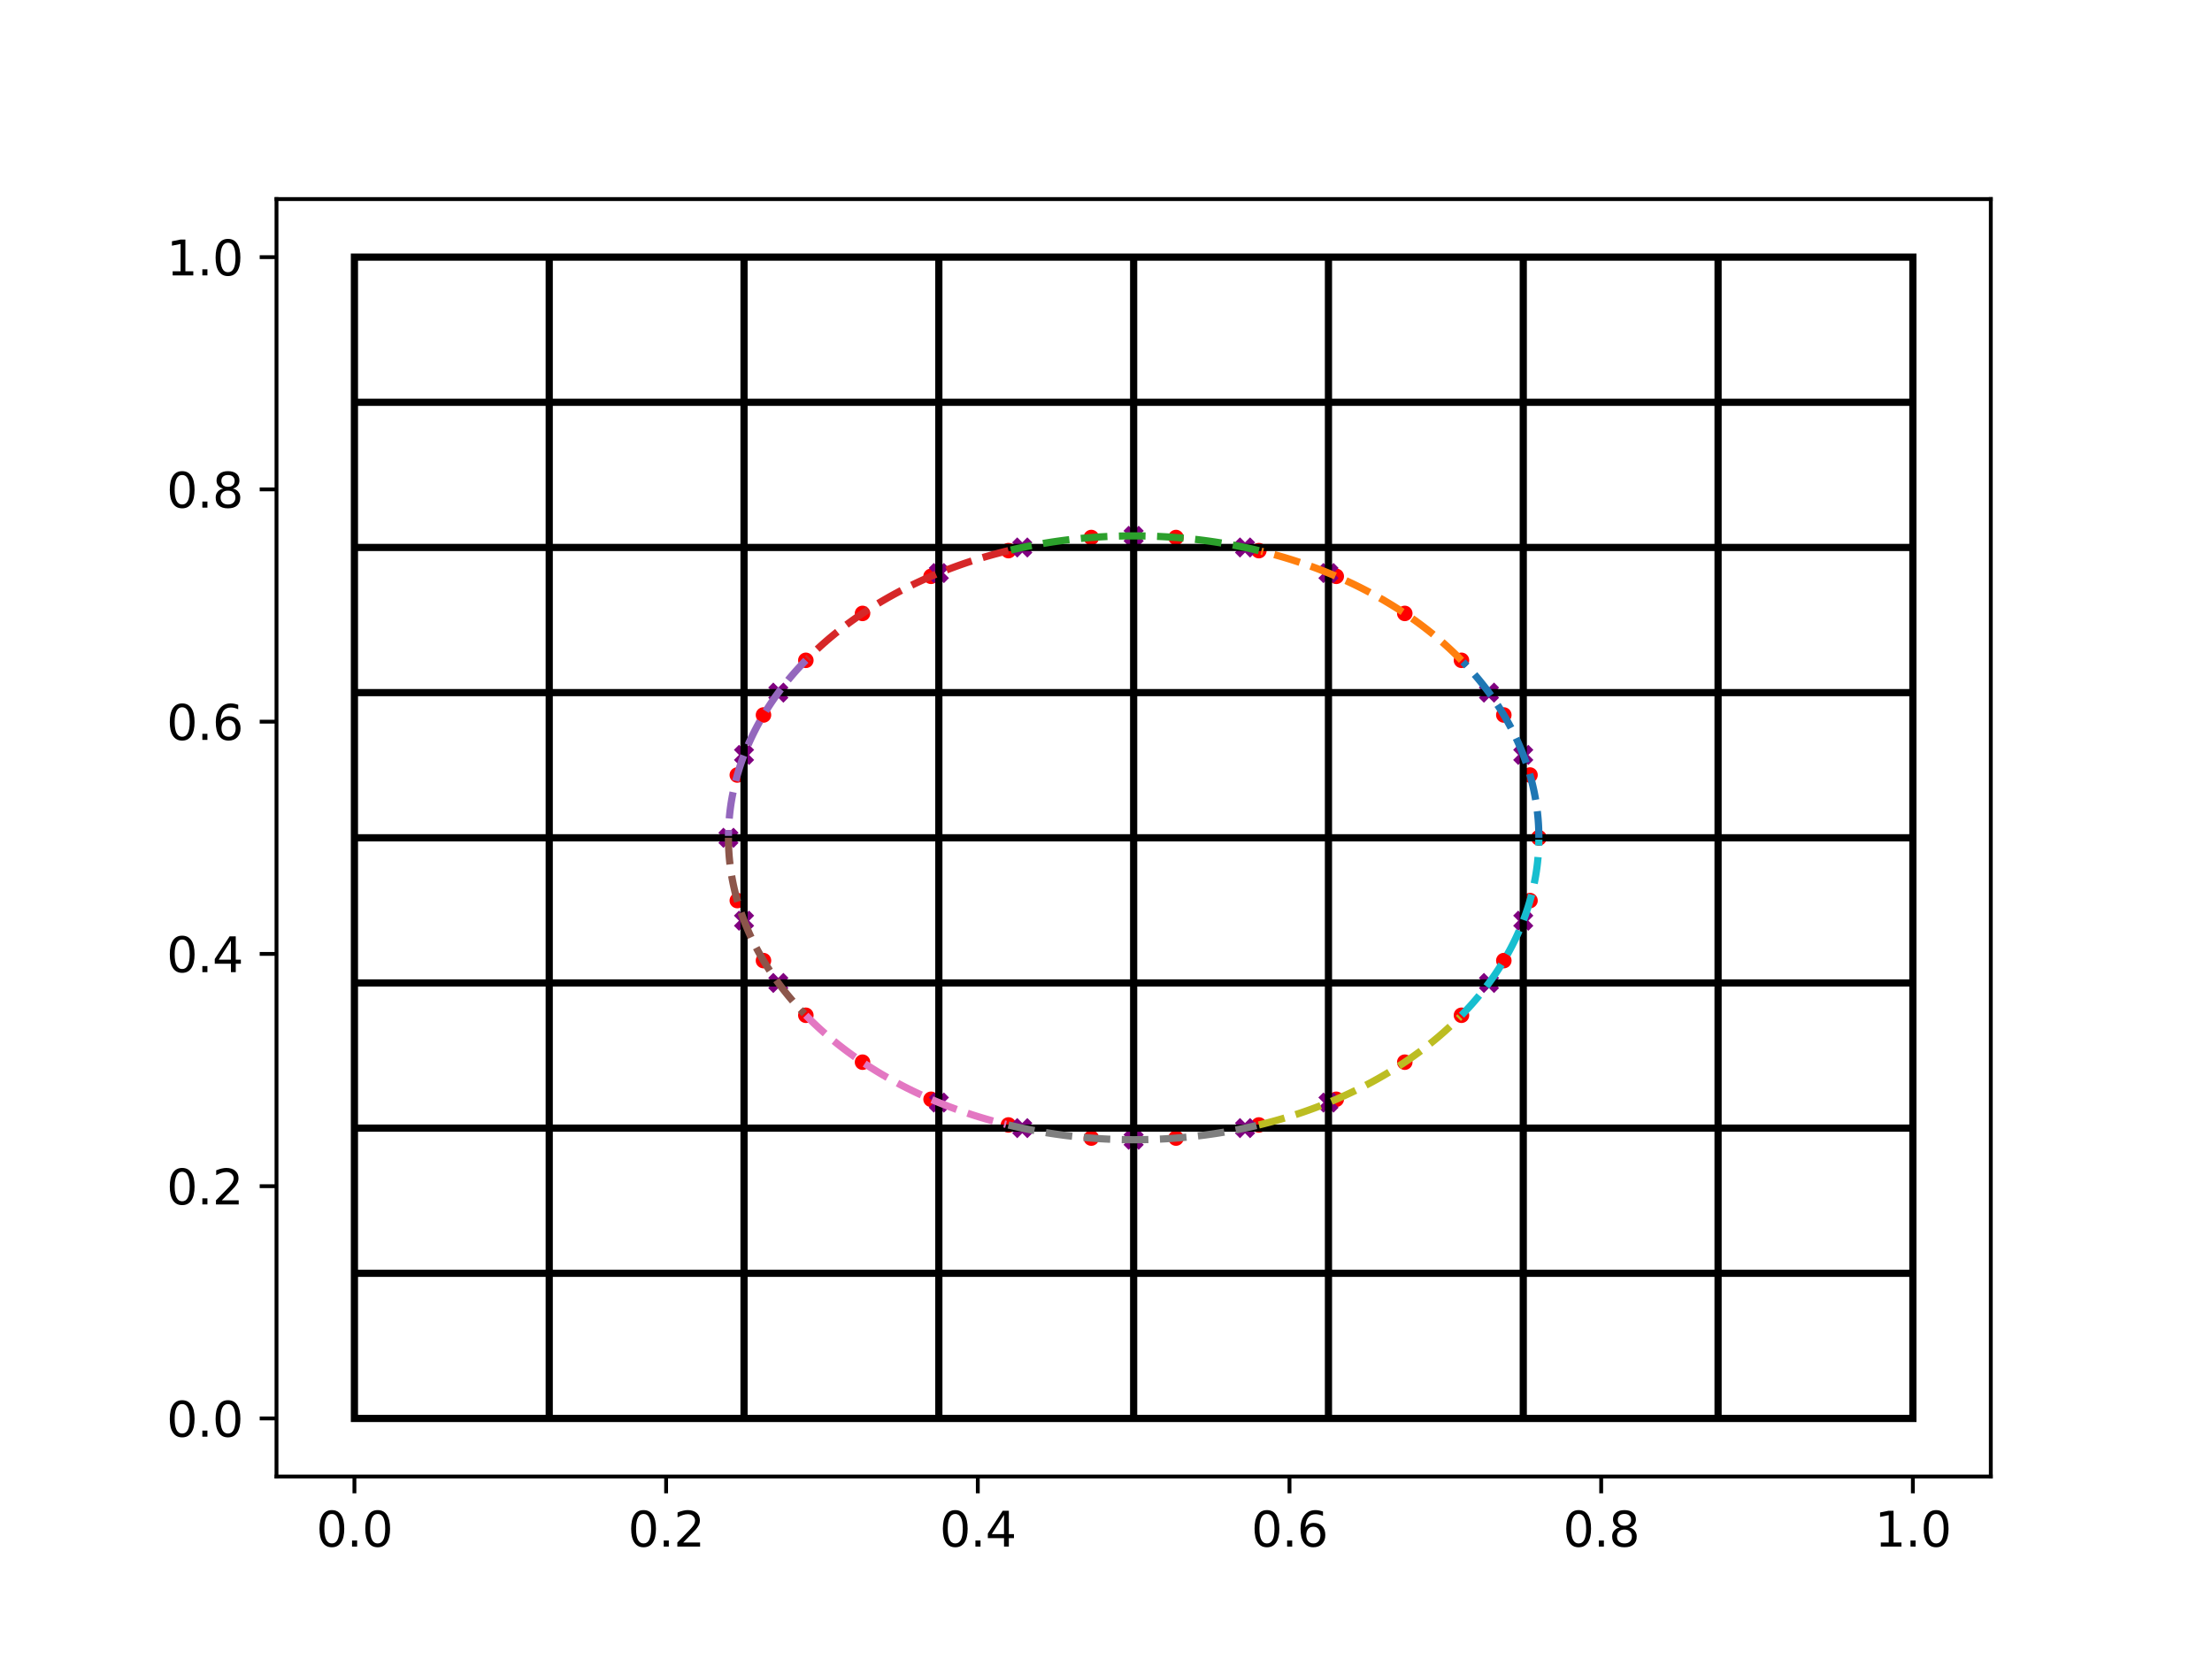 <?xml version="1.0" encoding="utf-8" standalone="no"?>
<!DOCTYPE svg PUBLIC "-//W3C//DTD SVG 1.1//EN"
  "http://www.w3.org/Graphics/SVG/1.1/DTD/svg11.dtd">
<svg xmlns:xlink="http://www.w3.org/1999/xlink" width="460.8pt" height="345.6pt" viewBox="0 0 460.8 345.6" xmlns="http://www.w3.org/2000/svg" version="1.1">
 <defs>
  <style type="text/css">*{stroke-linejoin: round; stroke-linecap: butt}</style>
 </defs>
 <g id="figure_1">
  <g id="patch_1">
   <path d="M 0 345.6 
L 460.8 345.6 
L 460.8 0 
L 0 0 
z
" style="fill: #ffffff"/>
  </g>
  <g id="axes_1">
   <g id="patch_2">
    <path d="M 57.6 307.584 
L 414.72 307.584 
L 414.72 41.472 
L 57.6 41.472 
z
" style="fill: #ffffff"/>
   </g>
   <g id="PathCollection_1">
    <defs>
     <path id="m1f824bbcba" d="M 0 1.118 
C 0.297 1.118 0.581 1 0.791 0.791 
C 1 0.581 1.118 0.297 1.118 0 
C 1.118 -0.297 1 -0.581 0.791 -0.791 
C 0.581 -1 0.297 -1.118 0 -1.118 
C -0.297 -1.118 -0.581 -1 -0.791 -0.791 
C -1 -0.581 -1.118 -0.297 -1.118 0 
C -1.118 0.297 -1 0.581 -0.791 0.791 
C -0.581 1 -0.297 1.118 0 1.118 
z
" style="stroke: #ff0000"/>
    </defs>
    <g clip-path="url(#pee4e70180b)">
     <use xlink:href="#m1f824bbcba" x="320.57" y="174.528" style="fill: #ff0000; stroke: #ff0000"/>
     <use xlink:href="#m1f824bbcba" x="318.726" y="161.451" style="fill: #ff0000; stroke: #ff0000"/>
     <use xlink:href="#m1f824bbcba" x="313.273" y="148.945" style="fill: #ff0000; stroke: #ff0000"/>
     <use xlink:href="#m1f824bbcba" x="304.449" y="137.557" style="fill: #ff0000; stroke: #ff0000"/>
     <use xlink:href="#m1f824bbcba" x="292.641" y="127.785" style="fill: #ff0000; stroke: #ff0000"/>
     <use xlink:href="#m1f824bbcba" x="278.365" y="120.056" style="fill: #ff0000; stroke: #ff0000"/>
     <use xlink:href="#m1f824bbcba" x="262.244" y="114.707" style="fill: #ff0000; stroke: #ff0000"/>
     <use xlink:href="#m1f824bbcba" x="244.983" y="111.973" style="fill: #ff0000; stroke: #ff0000"/>
     <use xlink:href="#m1f824bbcba" x="227.337" y="111.973" style="fill: #ff0000; stroke: #ff0000"/>
     <use xlink:href="#m1f824bbcba" x="210.076" y="114.707" style="fill: #ff0000; stroke: #ff0000"/>
     <use xlink:href="#m1f824bbcba" x="193.955" y="120.056" style="fill: #ff0000; stroke: #ff0000"/>
     <use xlink:href="#m1f824bbcba" x="179.679" y="127.785" style="fill: #ff0000; stroke: #ff0000"/>
     <use xlink:href="#m1f824bbcba" x="167.871" y="137.557" style="fill: #ff0000; stroke: #ff0000"/>
     <use xlink:href="#m1f824bbcba" x="159.047" y="148.945" style="fill: #ff0000; stroke: #ff0000"/>
     <use xlink:href="#m1f824bbcba" x="153.594" y="161.451" style="fill: #ff0000; stroke: #ff0000"/>
     <use xlink:href="#m1f824bbcba" x="151.75" y="174.528" style="fill: #ff0000; stroke: #ff0000"/>
     <use xlink:href="#m1f824bbcba" x="153.594" y="187.605" style="fill: #ff0000; stroke: #ff0000"/>
     <use xlink:href="#m1f824bbcba" x="159.047" y="200.111" style="fill: #ff0000; stroke: #ff0000"/>
     <use xlink:href="#m1f824bbcba" x="167.871" y="211.499" style="fill: #ff0000; stroke: #ff0000"/>
     <use xlink:href="#m1f824bbcba" x="179.679" y="221.271" style="fill: #ff0000; stroke: #ff0000"/>
     <use xlink:href="#m1f824bbcba" x="193.955" y="229" style="fill: #ff0000; stroke: #ff0000"/>
     <use xlink:href="#m1f824bbcba" x="210.076" y="234.349" style="fill: #ff0000; stroke: #ff0000"/>
     <use xlink:href="#m1f824bbcba" x="227.337" y="237.083" style="fill: #ff0000; stroke: #ff0000"/>
     <use xlink:href="#m1f824bbcba" x="244.983" y="237.083" style="fill: #ff0000; stroke: #ff0000"/>
     <use xlink:href="#m1f824bbcba" x="262.244" y="234.349" style="fill: #ff0000; stroke: #ff0000"/>
     <use xlink:href="#m1f824bbcba" x="278.365" y="229" style="fill: #ff0000; stroke: #ff0000"/>
     <use xlink:href="#m1f824bbcba" x="292.641" y="221.271" style="fill: #ff0000; stroke: #ff0000"/>
     <use xlink:href="#m1f824bbcba" x="304.449" y="211.499" style="fill: #ff0000; stroke: #ff0000"/>
     <use xlink:href="#m1f824bbcba" x="313.273" y="200.111" style="fill: #ff0000; stroke: #ff0000"/>
     <use xlink:href="#m1f824bbcba" x="318.726" y="187.605" style="fill: #ff0000; stroke: #ff0000"/>
     <use xlink:href="#m1f824bbcba" x="320.57" y="174.528" style="fill: #ff0000; stroke: #ff0000"/>
    </g>
   </g>
   <g id="PathCollection_2">
    <defs>
     <path id="m8c6086db26" d="M -1.581 1.581 
L 1.581 -1.581 
M -1.581 -1.581 
L 1.581 1.581 
" style="stroke: #800080; stroke-width: 1.5"/>
    </defs>
    <g clip-path="url(#pee4e70180b)">
     <use xlink:href="#m8c6086db26" x="317.324" y="157.26" style="fill: #800080; stroke: #800080; stroke-width: 1.5"/>
     <use xlink:href="#m8c6086db26" x="310.181" y="144.288" style="fill: #800080; stroke: #800080; stroke-width: 1.5"/>
    </g>
   </g>
   <g id="PathCollection_3">
    <g clip-path="url(#pee4e70180b)">
     <use xlink:href="#m8c6086db26" x="276.742" y="119.374" style="fill: #800080; stroke: #800080; stroke-width: 1.5"/>
    </g>
   </g>
   <g id="PathCollection_4">
    <g clip-path="url(#pee4e70180b)">
     <use xlink:href="#m8c6086db26" x="259.362" y="114.048" style="fill: #800080; stroke: #800080; stroke-width: 1.5"/>
     <use xlink:href="#m8c6086db26" x="236.16" y="111.632" style="fill: #800080; stroke: #800080; stroke-width: 1.5"/>
     <use xlink:href="#m8c6086db26" x="212.958" y="114.048" style="fill: #800080; stroke: #800080; stroke-width: 1.5"/>
    </g>
   </g>
   <g id="PathCollection_5">
    <g clip-path="url(#pee4e70180b)">
     <use xlink:href="#m8c6086db26" x="195.578" y="119.374" style="fill: #800080; stroke: #800080; stroke-width: 1.5"/>
    </g>
   </g>
   <g id="PathCollection_6">
    <g clip-path="url(#pee4e70180b)">
     <use xlink:href="#m8c6086db26" x="162.139" y="144.288" style="fill: #800080; stroke: #800080; stroke-width: 1.5"/>
     <use xlink:href="#m8c6086db26" x="154.996" y="157.26" style="fill: #800080; stroke: #800080; stroke-width: 1.5"/>
    </g>
   </g>
   <g id="PathCollection_7">
    <g clip-path="url(#pee4e70180b)">
     <use xlink:href="#m8c6086db26" x="151.75" y="174.528" style="fill: #800080; stroke: #800080; stroke-width: 1.5"/>
     <use xlink:href="#m8c6086db26" x="154.996" y="191.796" style="fill: #800080; stroke: #800080; stroke-width: 1.5"/>
     <use xlink:href="#m8c6086db26" x="162.139" y="204.768" style="fill: #800080; stroke: #800080; stroke-width: 1.5"/>
    </g>
   </g>
   <g id="PathCollection_8">
    <g clip-path="url(#pee4e70180b)">
     <use xlink:href="#m8c6086db26" x="195.578" y="229.682" style="fill: #800080; stroke: #800080; stroke-width: 1.5"/>
    </g>
   </g>
   <g id="PathCollection_9">
    <g clip-path="url(#pee4e70180b)">
     <use xlink:href="#m8c6086db26" x="212.958" y="235.008" style="fill: #800080; stroke: #800080; stroke-width: 1.5"/>
     <use xlink:href="#m8c6086db26" x="236.16" y="237.424" style="fill: #800080; stroke: #800080; stroke-width: 1.5"/>
     <use xlink:href="#m8c6086db26" x="259.362" y="235.008" style="fill: #800080; stroke: #800080; stroke-width: 1.5"/>
    </g>
   </g>
   <g id="PathCollection_10">
    <g clip-path="url(#pee4e70180b)">
     <use xlink:href="#m8c6086db26" x="276.742" y="229.682" style="fill: #800080; stroke: #800080; stroke-width: 1.5"/>
    </g>
   </g>
   <g id="PathCollection_11">
    <g clip-path="url(#pee4e70180b)">
     <use xlink:href="#m8c6086db26" x="310.181" y="204.768" style="fill: #800080; stroke: #800080; stroke-width: 1.5"/>
     <use xlink:href="#m8c6086db26" x="317.324" y="191.796" style="fill: #800080; stroke: #800080; stroke-width: 1.5"/>
    </g>
   </g>
   <g id="matplotlib.axis_1">
    <g id="xtick_1">
     <g id="line2d_1">
      <defs>
       <path id="mc7bace1a8d" d="M 0 0 
L 0 3.5 
" style="stroke: #000000; stroke-width: 0.8"/>
      </defs>
      <g>
       <use xlink:href="#mc7bace1a8d" x="73.833" y="307.584" style="stroke: #000000; stroke-width: 0.8"/>
      </g>
     </g>
     <g id="text_1">
      <!-- 0.0 -->
      <g transform="translate(65.881 322.182) scale(0.1 -0.1)">
       <defs>
        <path id="DejaVuSans-30" d="M 2034 4250 
Q 1547 4250 1301 3770 
Q 1056 3291 1056 2328 
Q 1056 1369 1301 889 
Q 1547 409 2034 409 
Q 2525 409 2770 889 
Q 3016 1369 3016 2328 
Q 3016 3291 2770 3770 
Q 2525 4250 2034 4250 
z
M 2034 4750 
Q 2819 4750 3233 4129 
Q 3647 3509 3647 2328 
Q 3647 1150 3233 529 
Q 2819 -91 2034 -91 
Q 1250 -91 836 529 
Q 422 1150 422 2328 
Q 422 3509 836 4129 
Q 1250 4750 2034 4750 
z
" transform="scale(0.016)"/>
        <path id="DejaVuSans-2e" d="M 684 794 
L 1344 794 
L 1344 0 
L 684 0 
L 684 794 
z
" transform="scale(0.016)"/>
       </defs>
       <use xlink:href="#DejaVuSans-30"/>
       <use xlink:href="#DejaVuSans-2e" x="63.623"/>
       <use xlink:href="#DejaVuSans-30" x="95.41"/>
      </g>
     </g>
    </g>
    <g id="xtick_2">
     <g id="line2d_2">
      <g>
       <use xlink:href="#mc7bace1a8d" x="138.764" y="307.584" style="stroke: #000000; stroke-width: 0.8"/>
      </g>
     </g>
     <g id="text_2">
      <!-- 0.2 -->
      <g transform="translate(130.812 322.182) scale(0.1 -0.1)">
       <defs>
        <path id="DejaVuSans-32" d="M 1228 531 
L 3431 531 
L 3431 0 
L 469 0 
L 469 531 
Q 828 903 1448 1529 
Q 2069 2156 2228 2338 
Q 2531 2678 2651 2914 
Q 2772 3150 2772 3378 
Q 2772 3750 2511 3984 
Q 2250 4219 1831 4219 
Q 1534 4219 1204 4116 
Q 875 4013 500 3803 
L 500 4441 
Q 881 4594 1212 4672 
Q 1544 4750 1819 4750 
Q 2544 4750 2975 4387 
Q 3406 4025 3406 3419 
Q 3406 3131 3298 2873 
Q 3191 2616 2906 2266 
Q 2828 2175 2409 1742 
Q 1991 1309 1228 531 
z
" transform="scale(0.016)"/>
       </defs>
       <use xlink:href="#DejaVuSans-30"/>
       <use xlink:href="#DejaVuSans-2e" x="63.623"/>
       <use xlink:href="#DejaVuSans-32" x="95.41"/>
      </g>
     </g>
    </g>
    <g id="xtick_3">
     <g id="line2d_3">
      <g>
       <use xlink:href="#mc7bace1a8d" x="203.695" y="307.584" style="stroke: #000000; stroke-width: 0.8"/>
      </g>
     </g>
     <g id="text_3">
      <!-- 0.4 -->
      <g transform="translate(195.743 322.182) scale(0.1 -0.1)">
       <defs>
        <path id="DejaVuSans-34" d="M 2419 4116 
L 825 1625 
L 2419 1625 
L 2419 4116 
z
M 2253 4666 
L 3047 4666 
L 3047 1625 
L 3713 1625 
L 3713 1100 
L 3047 1100 
L 3047 0 
L 2419 0 
L 2419 1100 
L 313 1100 
L 313 1709 
L 2253 4666 
z
" transform="scale(0.016)"/>
       </defs>
       <use xlink:href="#DejaVuSans-30"/>
       <use xlink:href="#DejaVuSans-2e" x="63.623"/>
       <use xlink:href="#DejaVuSans-34" x="95.41"/>
      </g>
     </g>
    </g>
    <g id="xtick_4">
     <g id="line2d_4">
      <g>
       <use xlink:href="#mc7bace1a8d" x="268.625" y="307.584" style="stroke: #000000; stroke-width: 0.8"/>
      </g>
     </g>
     <g id="text_4">
      <!-- 0.6 -->
      <g transform="translate(260.674 322.182) scale(0.1 -0.1)">
       <defs>
        <path id="DejaVuSans-36" d="M 2113 2584 
Q 1688 2584 1439 2293 
Q 1191 2003 1191 1497 
Q 1191 994 1439 701 
Q 1688 409 2113 409 
Q 2538 409 2786 701 
Q 3034 994 3034 1497 
Q 3034 2003 2786 2293 
Q 2538 2584 2113 2584 
z
M 3366 4563 
L 3366 3988 
Q 3128 4100 2886 4159 
Q 2644 4219 2406 4219 
Q 1781 4219 1451 3797 
Q 1122 3375 1075 2522 
Q 1259 2794 1537 2939 
Q 1816 3084 2150 3084 
Q 2853 3084 3261 2657 
Q 3669 2231 3669 1497 
Q 3669 778 3244 343 
Q 2819 -91 2113 -91 
Q 1303 -91 875 529 
Q 447 1150 447 2328 
Q 447 3434 972 4092 
Q 1497 4750 2381 4750 
Q 2619 4750 2861 4703 
Q 3103 4656 3366 4563 
z
" transform="scale(0.016)"/>
       </defs>
       <use xlink:href="#DejaVuSans-30"/>
       <use xlink:href="#DejaVuSans-2e" x="63.623"/>
       <use xlink:href="#DejaVuSans-36" x="95.41"/>
      </g>
     </g>
    </g>
    <g id="xtick_5">
     <g id="line2d_5">
      <g>
       <use xlink:href="#mc7bace1a8d" x="333.556" y="307.584" style="stroke: #000000; stroke-width: 0.8"/>
      </g>
     </g>
     <g id="text_5">
      <!-- 0.8 -->
      <g transform="translate(325.605 322.182) scale(0.1 -0.1)">
       <defs>
        <path id="DejaVuSans-38" d="M 2034 2216 
Q 1584 2216 1326 1975 
Q 1069 1734 1069 1313 
Q 1069 891 1326 650 
Q 1584 409 2034 409 
Q 2484 409 2743 651 
Q 3003 894 3003 1313 
Q 3003 1734 2745 1975 
Q 2488 2216 2034 2216 
z
M 1403 2484 
Q 997 2584 770 2862 
Q 544 3141 544 3541 
Q 544 4100 942 4425 
Q 1341 4750 2034 4750 
Q 2731 4750 3128 4425 
Q 3525 4100 3525 3541 
Q 3525 3141 3298 2862 
Q 3072 2584 2669 2484 
Q 3125 2378 3379 2068 
Q 3634 1759 3634 1313 
Q 3634 634 3220 271 
Q 2806 -91 2034 -91 
Q 1263 -91 848 271 
Q 434 634 434 1313 
Q 434 1759 690 2068 
Q 947 2378 1403 2484 
z
M 1172 3481 
Q 1172 3119 1398 2916 
Q 1625 2713 2034 2713 
Q 2441 2713 2670 2916 
Q 2900 3119 2900 3481 
Q 2900 3844 2670 4047 
Q 2441 4250 2034 4250 
Q 1625 4250 1398 4047 
Q 1172 3844 1172 3481 
z
" transform="scale(0.016)"/>
       </defs>
       <use xlink:href="#DejaVuSans-30"/>
       <use xlink:href="#DejaVuSans-2e" x="63.623"/>
       <use xlink:href="#DejaVuSans-38" x="95.41"/>
      </g>
     </g>
    </g>
    <g id="xtick_6">
     <g id="line2d_6">
      <g>
       <use xlink:href="#mc7bace1a8d" x="398.487" y="307.584" style="stroke: #000000; stroke-width: 0.8"/>
      </g>
     </g>
     <g id="text_6">
      <!-- 1.0 -->
      <g transform="translate(390.536 322.182) scale(0.1 -0.1)">
       <defs>
        <path id="DejaVuSans-31" d="M 794 531 
L 1825 531 
L 1825 4091 
L 703 3866 
L 703 4441 
L 1819 4666 
L 2450 4666 
L 2450 531 
L 3481 531 
L 3481 0 
L 794 0 
L 794 531 
z
" transform="scale(0.016)"/>
       </defs>
       <use xlink:href="#DejaVuSans-31"/>
       <use xlink:href="#DejaVuSans-2e" x="63.623"/>
       <use xlink:href="#DejaVuSans-30" x="95.41"/>
      </g>
     </g>
    </g>
   </g>
   <g id="matplotlib.axis_2">
    <g id="ytick_1">
     <g id="line2d_7">
      <defs>
       <path id="mac59213fdd" d="M 0 0 
L -3.5 0 
" style="stroke: #000000; stroke-width: 0.8"/>
      </defs>
      <g>
       <use xlink:href="#mac59213fdd" x="57.6" y="295.488" style="stroke: #000000; stroke-width: 0.8"/>
      </g>
     </g>
     <g id="text_7">
      <!-- 0.0 -->
      <g transform="translate(34.697 299.287) scale(0.1 -0.1)">
       <use xlink:href="#DejaVuSans-30"/>
       <use xlink:href="#DejaVuSans-2e" x="63.623"/>
       <use xlink:href="#DejaVuSans-30" x="95.41"/>
      </g>
     </g>
    </g>
    <g id="ytick_2">
     <g id="line2d_8">
      <g>
       <use xlink:href="#mac59213fdd" x="57.6" y="247.104" style="stroke: #000000; stroke-width: 0.8"/>
      </g>
     </g>
     <g id="text_8">
      <!-- 0.2 -->
      <g transform="translate(34.697 250.903) scale(0.1 -0.1)">
       <use xlink:href="#DejaVuSans-30"/>
       <use xlink:href="#DejaVuSans-2e" x="63.623"/>
       <use xlink:href="#DejaVuSans-32" x="95.41"/>
      </g>
     </g>
    </g>
    <g id="ytick_3">
     <g id="line2d_9">
      <g>
       <use xlink:href="#mac59213fdd" x="57.6" y="198.72" style="stroke: #000000; stroke-width: 0.8"/>
      </g>
     </g>
     <g id="text_9">
      <!-- 0.4 -->
      <g transform="translate(34.697 202.519) scale(0.1 -0.1)">
       <use xlink:href="#DejaVuSans-30"/>
       <use xlink:href="#DejaVuSans-2e" x="63.623"/>
       <use xlink:href="#DejaVuSans-34" x="95.41"/>
      </g>
     </g>
    </g>
    <g id="ytick_4">
     <g id="line2d_10">
      <g>
       <use xlink:href="#mac59213fdd" x="57.6" y="150.336" style="stroke: #000000; stroke-width: 0.8"/>
      </g>
     </g>
     <g id="text_10">
      <!-- 0.6 -->
      <g transform="translate(34.697 154.135) scale(0.1 -0.1)">
       <use xlink:href="#DejaVuSans-30"/>
       <use xlink:href="#DejaVuSans-2e" x="63.623"/>
       <use xlink:href="#DejaVuSans-36" x="95.41"/>
      </g>
     </g>
    </g>
    <g id="ytick_5">
     <g id="line2d_11">
      <g>
       <use xlink:href="#mac59213fdd" x="57.6" y="101.952" style="stroke: #000000; stroke-width: 0.8"/>
      </g>
     </g>
     <g id="text_11">
      <!-- 0.8 -->
      <g transform="translate(34.697 105.751) scale(0.1 -0.1)">
       <use xlink:href="#DejaVuSans-30"/>
       <use xlink:href="#DejaVuSans-2e" x="63.623"/>
       <use xlink:href="#DejaVuSans-38" x="95.41"/>
      </g>
     </g>
    </g>
    <g id="ytick_6">
     <g id="line2d_12">
      <g>
       <use xlink:href="#mac59213fdd" x="57.6" y="53.568" style="stroke: #000000; stroke-width: 0.8"/>
      </g>
     </g>
     <g id="text_12">
      <!-- 1.0 -->
      <g transform="translate(34.697 57.367) scale(0.1 -0.1)">
       <use xlink:href="#DejaVuSans-31"/>
       <use xlink:href="#DejaVuSans-2e" x="63.623"/>
       <use xlink:href="#DejaVuSans-30" x="95.41"/>
      </g>
     </g>
    </g>
   </g>
   <g id="line2d_13">
    <path d="M 73.833 295.488 
L 73.833 53.568 
M 73.833 295.488 
L 398.487 295.488 
M 114.415 295.488 
L 114.415 53.568 
M 73.833 265.248 
L 398.487 265.248 
M 154.996 295.488 
L 154.996 53.568 
M 73.833 235.008 
L 398.487 235.008 
M 195.578 295.488 
L 195.578 53.568 
M 73.833 204.768 
L 398.487 204.768 
M 236.16 295.488 
L 236.16 53.568 
M 73.833 174.528 
L 398.487 174.528 
M 276.742 295.488 
L 276.742 53.568 
M 73.833 144.288 
L 398.487 144.288 
M 317.324 295.488 
L 317.324 53.568 
M 73.833 114.048 
L 398.487 114.048 
M 357.905 295.488 
L 357.905 53.568 
M 73.833 83.808 
L 398.487 83.808 
M 398.487 295.488 
L 398.487 53.568 
M 73.833 53.568 
L 398.487 53.568 
" clip-path="url(#pee4e70180b)" style="fill: none; stroke: #000000; stroke-width: 1.5; stroke-linecap: square"/>
   </g>
   <g id="line2d_14">
    <path d="M 320.57 174.528 
L 320.57 174.133 
L 320.566 173.737 
L 320.558 173.342 
L 320.547 172.947 
L 320.533 172.551 
L 320.515 172.156 
L 320.494 171.761 
L 320.469 171.367 
L 320.441 170.972 
L 320.41 170.577 
L 320.375 170.183 
L 320.337 169.789 
L 320.295 169.395 
L 320.25 169.001 
L 320.202 168.607 
L 320.15 168.214 
L 320.095 167.821 
L 320.037 167.428 
L 319.975 167.036 
L 319.91 166.644 
L 319.841 166.252 
L 319.77 165.86 
L 319.694 165.469 
L 319.616 165.078 
L 319.534 164.688 
L 319.449 164.298 
L 319.361 163.908 
L 319.269 163.519 
L 319.175 163.13 
L 319.076 162.742 
L 318.975 162.354 
L 318.87 161.966 
L 318.762 161.579 
L 318.651 161.193 
L 318.537 160.807 
L 318.419 160.422 
L 318.298 160.037 
L 318.174 159.653 
L 318.047 159.269 
L 317.916 158.886 
L 317.782 158.504 
L 317.645 158.122 
L 317.505 157.741 
L 317.362 157.36 
L 317.215 156.98 
L 317.066 156.601 
L 316.913 156.223 
L 316.757 155.845 
L 316.598 155.468 
L 316.435 155.092 
L 316.27 154.716 
L 316.101 154.342 
L 315.929 153.968 
L 315.755 153.595 
L 315.577 153.222 
L 315.396 152.851 
L 315.211 152.48 
L 315.024 152.111 
L 314.834 151.742 
L 314.64 151.374 
L 314.444 151.007 
L 314.244 150.641 
L 314.042 150.275 
L 313.836 149.911 
L 313.627 149.548 
L 313.415 149.186 
L 313.201 148.824 
L 312.983 148.464 
L 312.762 148.105 
L 312.538 147.746 
L 312.311 147.389 
L 312.081 147.033 
L 311.848 146.678 
L 311.612 146.324 
L 311.373 145.971 
L 311.131 145.62 
L 310.887 145.269 
L 310.639 144.92 
L 310.388 144.572 
L 310.134 144.225 
L 309.878 143.879 
L 309.618 143.534 
L 309.355 143.191 
L 309.09 142.849 
L 308.822 142.508 
L 308.55 142.168 
L 308.276 141.83 
L 307.999 141.493 
L 307.719 141.158 
L 307.436 140.823 
L 307.15 140.49 
L 306.861 140.159 
L 306.57 139.828 
L 306.276 139.5 
L 305.978 139.172 
L 305.678 138.846 
L 305.375 138.522 
L 305.069 138.199 
L 304.761 137.877 
" clip-path="url(#pee4e70180b)" style="fill: none; stroke-dasharray: 5.55,2.4; stroke-dashoffset: 0; stroke: #1f77b4; stroke-width: 1.5"/>
   </g>
   <g id="line2d_15">
    <path d="M 304.449 137.557 
L 304.137 137.237 
L 303.822 136.919 
L 303.504 136.602 
L 303.183 136.287 
L 302.86 135.974 
L 302.534 135.662 
L 302.205 135.352 
L 301.874 135.043 
L 301.54 134.736 
L 301.203 134.431 
L 300.864 134.127 
L 300.522 133.825 
L 300.178 133.524 
L 299.831 133.225 
L 299.481 132.928 
L 299.129 132.633 
L 298.774 132.339 
L 298.417 132.047 
L 298.058 131.756 
L 297.696 131.467 
L 297.331 131.18 
L 296.964 130.895 
L 296.595 130.611 
L 296.223 130.33 
L 295.849 130.049 
L 295.473 129.771 
L 295.094 129.495 
L 294.713 129.22 
L 294.329 128.947 
L 293.944 128.676 
L 293.556 128.406 
L 293.165 128.139 
L 292.773 127.873 
L 292.378 127.609 
L 291.981 127.347 
L 291.582 127.087 
L 291.181 126.828 
L 290.777 126.572 
L 290.371 126.317 
L 289.964 126.065 
L 289.554 125.814 
L 289.142 125.565 
L 288.728 125.318 
L 288.312 125.073 
L 287.894 124.83 
L 287.473 124.589 
L 287.051 124.35 
L 286.627 124.112 
L 286.201 123.877 
L 285.773 123.644 
L 285.343 123.412 
L 284.911 123.183 
L 284.477 122.956 
L 284.041 122.731 
L 283.604 122.507 
L 283.164 122.286 
L 282.723 122.067 
L 282.28 121.85 
L 281.835 121.635 
L 281.388 121.422 
L 280.939 121.211 
L 280.489 121.002 
L 280.037 120.795 
L 279.583 120.591 
L 279.128 120.388 
L 278.671 120.188 
L 278.212 119.99 
L 277.752 119.794 
L 277.289 119.6 
L 276.826 119.408 
L 276.36 119.219 
L 275.893 119.031 
L 275.425 118.846 
L 274.955 118.663 
L 274.483 118.482 
L 274.01 118.304 
L 273.536 118.127 
L 273.06 117.953 
L 272.582 117.781 
L 272.103 117.612 
L 271.623 117.444 
L 271.141 117.279 
L 270.658 117.117 
L 270.173 116.956 
L 269.687 116.798 
L 269.2 116.642 
L 268.711 116.488 
L 268.221 116.337 
L 267.73 116.188 
L 267.237 116.042 
L 266.743 115.898 
L 266.248 115.756 
L 265.752 115.616 
L 265.254 115.479 
L 264.755 115.345 
L 264.255 115.212 
L 263.754 115.082 
L 263.252 114.955 
L 262.749 114.83 
" clip-path="url(#pee4e70180b)" style="fill: none; stroke-dasharray: 5.55,2.4; stroke-dashoffset: 0; stroke: #ff7f0e; stroke-width: 1.5"/>
   </g>
   <g id="line2d_16">
    <path d="M 262.244 114.707 
L 261.739 114.586 
L 261.233 114.466 
L 260.727 114.349 
L 260.219 114.235 
L 259.71 114.123 
L 259.2 114.013 
L 258.69 113.906 
L 258.178 113.802 
L 257.666 113.7 
L 257.152 113.6 
L 256.638 113.503 
L 256.123 113.408 
L 255.608 113.316 
L 255.091 113.226 
L 254.574 113.139 
L 254.056 113.054 
L 253.537 112.971 
L 253.018 112.891 
L 252.498 112.814 
L 251.977 112.739 
L 251.456 112.666 
L 250.934 112.596 
L 250.411 112.528 
L 249.888 112.463 
L 249.365 112.401 
L 248.841 112.34 
L 248.316 112.282 
L 247.791 112.227 
L 247.265 112.174 
L 246.739 112.124 
L 246.213 112.076 
L 245.686 112.03 
L 245.159 111.987 
L 244.632 111.947 
L 244.104 111.908 
L 243.576 111.873 
L 243.047 111.84 
L 242.518 111.809 
L 241.989 111.78 
L 241.46 111.755 
L 240.931 111.731 
L 240.401 111.71 
L 239.871 111.692 
L 239.341 111.676 
L 238.811 111.662 
L 238.281 111.651 
L 237.751 111.643 
L 237.221 111.637 
L 236.69 111.633 
L 236.16 111.632 
L 235.63 111.633 
L 235.099 111.637 
L 234.569 111.643 
L 234.039 111.651 
L 233.509 111.662 
L 232.979 111.676 
L 232.449 111.692 
L 231.919 111.71 
L 231.389 111.731 
L 230.86 111.755 
L 230.331 111.78 
L 229.802 111.809 
L 229.273 111.84 
L 228.744 111.873 
L 228.216 111.908 
L 227.688 111.947 
L 227.161 111.987 
L 226.634 112.03 
L 226.107 112.076 
L 225.581 112.124 
L 225.055 112.174 
L 224.529 112.227 
L 224.004 112.282 
L 223.479 112.34 
L 222.955 112.401 
L 222.432 112.463 
L 221.909 112.528 
L 221.386 112.596 
L 220.864 112.666 
L 220.343 112.739 
L 219.822 112.814 
L 219.302 112.891 
L 218.783 112.971 
L 218.264 113.054 
L 217.746 113.139 
L 217.229 113.226 
L 216.712 113.316 
L 216.197 113.408 
L 215.682 113.503 
L 215.168 113.6 
L 214.654 113.7 
L 214.142 113.802 
L 213.63 113.906 
L 213.12 114.013 
L 212.61 114.123 
L 212.101 114.235 
L 211.593 114.349 
L 211.087 114.466 
L 210.581 114.586 
" clip-path="url(#pee4e70180b)" style="fill: none; stroke-dasharray: 5.55,2.4; stroke-dashoffset: 0; stroke: #2ca02c; stroke-width: 1.5"/>
   </g>
   <g id="line2d_17">
    <path d="M 210.076 114.707 
L 209.571 114.83 
L 209.068 114.955 
L 208.566 115.082 
L 208.065 115.212 
L 207.565 115.345 
L 207.066 115.479 
L 206.568 115.616 
L 206.072 115.756 
L 205.577 115.898 
L 205.083 116.042 
L 204.59 116.188 
L 204.099 116.337 
L 203.609 116.488 
L 203.12 116.642 
L 202.633 116.798 
L 202.147 116.956 
L 201.662 117.117 
L 201.179 117.279 
L 200.697 117.444 
L 200.217 117.612 
L 199.738 117.781 
L 199.26 117.953 
L 198.784 118.127 
L 198.31 118.304 
L 197.837 118.482 
L 197.365 118.663 
L 196.895 118.846 
L 196.427 119.031 
L 195.96 119.219 
L 195.494 119.408 
L 195.031 119.6 
L 194.568 119.794 
L 194.108 119.99 
L 193.649 120.188 
L 193.192 120.388 
L 192.737 120.591 
L 192.283 120.795 
L 191.831 121.002 
L 191.381 121.211 
L 190.932 121.422 
L 190.485 121.635 
L 190.04 121.85 
L 189.597 122.067 
L 189.156 122.286 
L 188.716 122.507 
L 188.279 122.731 
L 187.843 122.956 
L 187.409 123.183 
L 186.977 123.412 
L 186.547 123.644 
L 186.119 123.877 
L 185.693 124.112 
L 185.269 124.35 
L 184.847 124.589 
L 184.426 124.83 
L 184.008 125.073 
L 183.592 125.318 
L 183.178 125.565 
L 182.766 125.814 
L 182.356 126.065 
L 181.949 126.317 
L 181.543 126.572 
L 181.139 126.828 
L 180.738 127.087 
L 180.339 127.347 
L 179.942 127.609 
L 179.547 127.873 
L 179.155 128.139 
L 178.764 128.406 
L 178.376 128.676 
L 177.991 128.947 
L 177.607 129.22 
L 177.226 129.495 
L 176.847 129.771 
L 176.471 130.049 
L 176.097 130.33 
L 175.725 130.611 
L 175.356 130.895 
L 174.989 131.18 
L 174.624 131.467 
L 174.262 131.756 
L 173.903 132.047 
L 173.546 132.339 
L 173.191 132.633 
L 172.839 132.928 
L 172.489 133.225 
L 172.142 133.524 
L 171.798 133.825 
L 171.456 134.127 
L 171.117 134.431 
L 170.78 134.736 
L 170.446 135.043 
L 170.115 135.352 
L 169.786 135.662 
L 169.46 135.974 
L 169.137 136.287 
L 168.816 136.602 
L 168.498 136.919 
L 168.183 137.237 
" clip-path="url(#pee4e70180b)" style="fill: none; stroke-dasharray: 5.55,2.4; stroke-dashoffset: 0; stroke: #d62728; stroke-width: 1.5"/>
   </g>
   <g id="line2d_18">
    <path d="M 167.871 137.557 
L 167.559 137.877 
L 167.251 138.199 
L 166.945 138.522 
L 166.642 138.846 
L 166.342 139.172 
L 166.044 139.5 
L 165.75 139.828 
L 165.459 140.159 
L 165.17 140.49 
L 164.884 140.823 
L 164.601 141.158 
L 164.321 141.493 
L 164.044 141.83 
L 163.77 142.168 
L 163.498 142.508 
L 163.23 142.849 
L 162.965 143.191 
L 162.702 143.534 
L 162.442 143.879 
L 162.186 144.225 
L 161.932 144.572 
L 161.681 144.92 
L 161.433 145.269 
L 161.189 145.62 
L 160.947 145.971 
L 160.708 146.324 
L 160.472 146.678 
L 160.239 147.033 
L 160.009 147.389 
L 159.782 147.746 
L 159.558 148.105 
L 159.337 148.464 
L 159.119 148.824 
L 158.905 149.186 
L 158.693 149.548 
L 158.484 149.911 
L 158.278 150.275 
L 158.076 150.641 
L 157.876 151.007 
L 157.68 151.374 
L 157.486 151.742 
L 157.296 152.111 
L 157.109 152.48 
L 156.924 152.851 
L 156.743 153.222 
L 156.565 153.595 
L 156.391 153.968 
L 156.219 154.342 
L 156.05 154.716 
L 155.885 155.092 
L 155.722 155.468 
L 155.563 155.845 
L 155.407 156.223 
L 155.254 156.601 
L 155.105 156.98 
L 154.958 157.36 
L 154.815 157.741 
L 154.675 158.122 
L 154.538 158.504 
L 154.404 158.886 
L 154.273 159.269 
L 154.146 159.653 
L 154.022 160.037 
L 153.901 160.422 
L 153.783 160.807 
L 153.669 161.193 
L 153.558 161.579 
L 153.45 161.966 
L 153.345 162.354 
L 153.244 162.742 
L 153.145 163.13 
L 153.051 163.519 
L 152.959 163.908 
L 152.871 164.298 
L 152.786 164.688 
L 152.704 165.078 
L 152.626 165.469 
L 152.55 165.86 
L 152.479 166.252 
L 152.41 166.644 
L 152.345 167.036 
L 152.283 167.428 
L 152.225 167.821 
L 152.17 168.214 
L 152.118 168.607 
L 152.07 169.001 
L 152.025 169.395 
L 151.983 169.789 
L 151.945 170.183 
L 151.91 170.577 
L 151.879 170.972 
L 151.851 171.367 
L 151.826 171.761 
L 151.805 172.156 
L 151.787 172.551 
L 151.773 172.947 
L 151.762 173.342 
L 151.754 173.737 
L 151.75 174.133 
" clip-path="url(#pee4e70180b)" style="fill: none; stroke-dasharray: 5.55,2.4; stroke-dashoffset: 0; stroke: #9467bd; stroke-width: 1.5"/>
   </g>
   <g id="line2d_19">
    <path d="M 151.75 174.528 
L 151.75 174.923 
L 151.754 175.319 
L 151.762 175.714 
L 151.773 176.109 
L 151.787 176.505 
L 151.805 176.9 
L 151.826 177.295 
L 151.851 177.689 
L 151.879 178.084 
L 151.91 178.479 
L 151.945 178.873 
L 151.983 179.267 
L 152.025 179.661 
L 152.07 180.055 
L 152.118 180.449 
L 152.17 180.842 
L 152.225 181.235 
L 152.283 181.628 
L 152.345 182.02 
L 152.41 182.412 
L 152.479 182.804 
L 152.55 183.196 
L 152.626 183.587 
L 152.704 183.978 
L 152.786 184.368 
L 152.871 184.758 
L 152.959 185.148 
L 153.051 185.537 
L 153.145 185.926 
L 153.244 186.314 
L 153.345 186.702 
L 153.45 187.09 
L 153.558 187.477 
L 153.669 187.863 
L 153.783 188.249 
L 153.901 188.634 
L 154.022 189.019 
L 154.146 189.403 
L 154.273 189.787 
L 154.404 190.17 
L 154.538 190.552 
L 154.675 190.934 
L 154.815 191.315 
L 154.958 191.696 
L 155.105 192.076 
L 155.254 192.455 
L 155.407 192.833 
L 155.563 193.211 
L 155.722 193.588 
L 155.885 193.964 
L 156.05 194.34 
L 156.219 194.714 
L 156.391 195.088 
L 156.565 195.461 
L 156.743 195.834 
L 156.924 196.205 
L 157.109 196.576 
L 157.296 196.945 
L 157.486 197.314 
L 157.68 197.682 
L 157.876 198.049 
L 158.076 198.415 
L 158.278 198.781 
L 158.484 199.145 
L 158.693 199.508 
L 158.905 199.87 
L 159.119 200.232 
L 159.337 200.592 
L 159.558 200.951 
L 159.782 201.31 
L 160.009 201.667 
L 160.239 202.023 
L 160.472 202.378 
L 160.708 202.732 
L 160.947 203.085 
L 161.189 203.436 
L 161.433 203.787 
L 161.681 204.136 
L 161.932 204.484 
L 162.186 204.831 
L 162.442 205.177 
L 162.702 205.522 
L 162.965 205.865 
L 163.23 206.207 
L 163.498 206.548 
L 163.77 206.888 
L 164.044 207.226 
L 164.321 207.563 
L 164.601 207.898 
L 164.884 208.233 
L 165.17 208.566 
L 165.459 208.897 
L 165.75 209.228 
L 166.044 209.556 
L 166.342 209.884 
L 166.642 210.21 
L 166.945 210.534 
L 167.251 210.857 
L 167.559 211.179 
" clip-path="url(#pee4e70180b)" style="fill: none; stroke-dasharray: 5.55,2.4; stroke-dashoffset: 0; stroke: #8c564b; stroke-width: 1.5"/>
   </g>
   <g id="line2d_20">
    <path d="M 167.871 211.499 
L 168.183 211.819 
L 168.498 212.137 
L 168.816 212.454 
L 169.137 212.769 
L 169.46 213.082 
L 169.786 213.394 
L 170.115 213.704 
L 170.446 214.013 
L 170.78 214.32 
L 171.117 214.625 
L 171.456 214.929 
L 171.798 215.231 
L 172.142 215.532 
L 172.489 215.831 
L 172.839 216.128 
L 173.191 216.423 
L 173.546 216.717 
L 173.903 217.009 
L 174.262 217.3 
L 174.624 217.589 
L 174.989 217.876 
L 175.356 218.161 
L 175.725 218.445 
L 176.097 218.726 
L 176.471 219.007 
L 176.847 219.285 
L 177.226 219.561 
L 177.607 219.836 
L 177.991 220.109 
L 178.376 220.38 
L 178.764 220.65 
L 179.155 220.917 
L 179.547 221.183 
L 179.942 221.447 
L 180.339 221.709 
L 180.738 221.969 
L 181.139 222.228 
L 181.543 222.484 
L 181.949 222.739 
L 182.356 222.991 
L 182.766 223.242 
L 183.178 223.491 
L 183.592 223.738 
L 184.008 223.983 
L 184.426 224.226 
L 184.847 224.467 
L 185.269 224.706 
L 185.693 224.944 
L 186.119 225.179 
L 186.547 225.412 
L 186.977 225.644 
L 187.409 225.873 
L 187.843 226.1 
L 188.279 226.325 
L 188.716 226.549 
L 189.156 226.77 
L 189.597 226.989 
L 190.04 227.206 
L 190.485 227.421 
L 190.932 227.634 
L 191.381 227.845 
L 191.831 228.054 
L 192.283 228.261 
L 192.737 228.465 
L 193.192 228.668 
L 193.649 228.868 
L 194.108 229.066 
L 194.568 229.262 
L 195.031 229.456 
L 195.494 229.648 
L 195.96 229.837 
L 196.427 230.025 
L 196.895 230.21 
L 197.365 230.393 
L 197.837 230.574 
L 198.31 230.752 
L 198.784 230.929 
L 199.26 231.103 
L 199.738 231.275 
L 200.217 231.444 
L 200.697 231.612 
L 201.179 231.777 
L 201.662 231.939 
L 202.147 232.1 
L 202.633 232.258 
L 203.12 232.414 
L 203.609 232.568 
L 204.099 232.719 
L 204.59 232.868 
L 205.083 233.014 
L 205.577 233.158 
L 206.072 233.3 
L 206.568 233.44 
L 207.066 233.577 
L 207.565 233.711 
L 208.065 233.844 
L 208.566 233.974 
L 209.068 234.101 
L 209.571 234.226 
" clip-path="url(#pee4e70180b)" style="fill: none; stroke-dasharray: 5.55,2.4; stroke-dashoffset: 0; stroke: #e377c2; stroke-width: 1.5"/>
   </g>
   <g id="line2d_21">
    <path d="M 210.076 234.349 
L 210.581 234.47 
L 211.087 234.59 
L 211.593 234.707 
L 212.101 234.821 
L 212.61 234.933 
L 213.12 235.043 
L 213.63 235.15 
L 214.142 235.254 
L 214.654 235.356 
L 215.168 235.456 
L 215.682 235.553 
L 216.197 235.648 
L 216.712 235.74 
L 217.229 235.83 
L 217.746 235.917 
L 218.264 236.002 
L 218.783 236.085 
L 219.302 236.165 
L 219.822 236.242 
L 220.343 236.317 
L 220.864 236.39 
L 221.386 236.46 
L 221.909 236.528 
L 222.432 236.593 
L 222.955 236.655 
L 223.479 236.716 
L 224.004 236.774 
L 224.529 236.829 
L 225.055 236.882 
L 225.581 236.932 
L 226.107 236.98 
L 226.634 237.026 
L 227.161 237.069 
L 227.688 237.109 
L 228.216 237.148 
L 228.744 237.183 
L 229.273 237.216 
L 229.802 237.247 
L 230.331 237.276 
L 230.86 237.301 
L 231.389 237.325 
L 231.919 237.346 
L 232.449 237.364 
L 232.979 237.38 
L 233.509 237.394 
L 234.039 237.405 
L 234.569 237.413 
L 235.099 237.419 
L 235.63 237.423 
L 236.16 237.424 
L 236.69 237.423 
L 237.221 237.419 
L 237.751 237.413 
L 238.281 237.405 
L 238.811 237.394 
L 239.341 237.38 
L 239.871 237.364 
L 240.401 237.346 
L 240.931 237.325 
L 241.46 237.301 
L 241.989 237.276 
L 242.518 237.247 
L 243.047 237.216 
L 243.576 237.183 
L 244.104 237.148 
L 244.632 237.109 
L 245.159 237.069 
L 245.686 237.026 
L 246.213 236.98 
L 246.739 236.932 
L 247.265 236.882 
L 247.791 236.829 
L 248.316 236.774 
L 248.841 236.716 
L 249.365 236.655 
L 249.888 236.593 
L 250.411 236.528 
L 250.934 236.46 
L 251.456 236.39 
L 251.977 236.317 
L 252.498 236.242 
L 253.018 236.165 
L 253.537 236.085 
L 254.056 236.002 
L 254.574 235.917 
L 255.091 235.83 
L 255.608 235.74 
L 256.123 235.648 
L 256.638 235.553 
L 257.152 235.456 
L 257.666 235.356 
L 258.178 235.254 
L 258.69 235.15 
L 259.2 235.043 
L 259.71 234.933 
L 260.219 234.821 
L 260.727 234.707 
L 261.233 234.59 
L 261.739 234.47 
" clip-path="url(#pee4e70180b)" style="fill: none; stroke-dasharray: 5.55,2.4; stroke-dashoffset: 0; stroke: #7f7f7f; stroke-width: 1.5"/>
   </g>
   <g id="line2d_22">
    <path d="M 262.244 234.349 
L 262.749 234.226 
L 263.252 234.101 
L 263.754 233.974 
L 264.255 233.844 
L 264.755 233.711 
L 265.254 233.577 
L 265.752 233.44 
L 266.248 233.3 
L 266.743 233.158 
L 267.237 233.014 
L 267.73 232.868 
L 268.221 232.719 
L 268.711 232.568 
L 269.2 232.414 
L 269.687 232.258 
L 270.173 232.1 
L 270.658 231.939 
L 271.141 231.777 
L 271.623 231.612 
L 272.103 231.444 
L 272.582 231.275 
L 273.06 231.103 
L 273.536 230.929 
L 274.01 230.752 
L 274.483 230.574 
L 274.955 230.393 
L 275.425 230.21 
L 275.893 230.025 
L 276.36 229.837 
L 276.826 229.648 
L 277.289 229.456 
L 277.752 229.262 
L 278.212 229.066 
L 278.671 228.868 
L 279.128 228.668 
L 279.583 228.465 
L 280.037 228.261 
L 280.489 228.054 
L 280.939 227.845 
L 281.388 227.634 
L 281.835 227.421 
L 282.28 227.206 
L 282.723 226.989 
L 283.164 226.77 
L 283.604 226.549 
L 284.041 226.325 
L 284.477 226.1 
L 284.911 225.873 
L 285.343 225.644 
L 285.773 225.412 
L 286.201 225.179 
L 286.627 224.944 
L 287.051 224.706 
L 287.473 224.467 
L 287.894 224.226 
L 288.312 223.983 
L 288.728 223.738 
L 289.142 223.491 
L 289.554 223.242 
L 289.964 222.991 
L 290.371 222.739 
L 290.777 222.484 
L 291.181 222.228 
L 291.582 221.969 
L 291.981 221.709 
L 292.378 221.447 
L 292.773 221.183 
L 293.165 220.917 
L 293.556 220.65 
L 293.944 220.38 
L 294.329 220.109 
L 294.713 219.836 
L 295.094 219.561 
L 295.473 219.285 
L 295.849 219.007 
L 296.223 218.726 
L 296.595 218.445 
L 296.964 218.161 
L 297.331 217.876 
L 297.696 217.589 
L 298.058 217.3 
L 298.417 217.009 
L 298.774 216.717 
L 299.129 216.423 
L 299.481 216.128 
L 299.831 215.831 
L 300.178 215.532 
L 300.522 215.231 
L 300.864 214.929 
L 301.203 214.625 
L 301.54 214.32 
L 301.874 214.013 
L 302.205 213.704 
L 302.534 213.394 
L 302.86 213.082 
L 303.183 212.769 
L 303.504 212.454 
L 303.822 212.137 
L 304.137 211.819 
" clip-path="url(#pee4e70180b)" style="fill: none; stroke-dasharray: 5.55,2.4; stroke-dashoffset: 0; stroke: #bcbd22; stroke-width: 1.5"/>
   </g>
   <g id="line2d_23">
    <path d="M 304.449 211.499 
L 304.761 211.179 
L 305.069 210.857 
L 305.375 210.534 
L 305.678 210.21 
L 305.978 209.884 
L 306.276 209.556 
L 306.57 209.228 
L 306.861 208.897 
L 307.15 208.566 
L 307.436 208.233 
L 307.719 207.898 
L 307.999 207.563 
L 308.276 207.226 
L 308.55 206.888 
L 308.822 206.548 
L 309.09 206.207 
L 309.355 205.865 
L 309.618 205.522 
L 309.878 205.177 
L 310.134 204.831 
L 310.388 204.484 
L 310.639 204.136 
L 310.887 203.787 
L 311.131 203.436 
L 311.373 203.085 
L 311.612 202.732 
L 311.848 202.378 
L 312.081 202.023 
L 312.311 201.667 
L 312.538 201.31 
L 312.762 200.951 
L 312.983 200.592 
L 313.201 200.232 
L 313.415 199.87 
L 313.627 199.508 
L 313.836 199.145 
L 314.042 198.781 
L 314.244 198.415 
L 314.444 198.049 
L 314.64 197.682 
L 314.834 197.314 
L 315.024 196.945 
L 315.211 196.576 
L 315.396 196.205 
L 315.577 195.834 
L 315.755 195.461 
L 315.929 195.088 
L 316.101 194.714 
L 316.27 194.34 
L 316.435 193.964 
L 316.598 193.588 
L 316.757 193.211 
L 316.913 192.833 
L 317.066 192.455 
L 317.215 192.076 
L 317.362 191.696 
L 317.505 191.315 
L 317.645 190.934 
L 317.782 190.552 
L 317.916 190.17 
L 318.047 189.787 
L 318.174 189.403 
L 318.298 189.019 
L 318.419 188.634 
L 318.537 188.249 
L 318.651 187.863 
L 318.762 187.477 
L 318.87 187.09 
L 318.975 186.702 
L 319.076 186.314 
L 319.175 185.926 
L 319.269 185.537 
L 319.361 185.148 
L 319.449 184.758 
L 319.534 184.368 
L 319.616 183.978 
L 319.694 183.587 
L 319.77 183.196 
L 319.841 182.804 
L 319.91 182.412 
L 319.975 182.02 
L 320.037 181.628 
L 320.095 181.235 
L 320.15 180.842 
L 320.202 180.449 
L 320.25 180.055 
L 320.295 179.661 
L 320.337 179.267 
L 320.375 178.873 
L 320.41 178.479 
L 320.441 178.084 
L 320.469 177.689 
L 320.494 177.295 
L 320.515 176.9 
L 320.533 176.505 
L 320.547 176.109 
L 320.558 175.714 
L 320.566 175.319 
L 320.57 174.923 
" clip-path="url(#pee4e70180b)" style="fill: none; stroke-dasharray: 5.55,2.4; stroke-dashoffset: 0; stroke: #17becf; stroke-width: 1.5"/>
   </g>
   <g id="patch_3">
    <path d="M 57.6 307.584 
L 57.6 41.472 
" style="fill: none; stroke: #000000; stroke-width: 0.8; stroke-linejoin: miter; stroke-linecap: square"/>
   </g>
   <g id="patch_4">
    <path d="M 414.72 307.584 
L 414.72 41.472 
" style="fill: none; stroke: #000000; stroke-width: 0.8; stroke-linejoin: miter; stroke-linecap: square"/>
   </g>
   <g id="patch_5">
    <path d="M 57.6 307.584 
L 414.72 307.584 
" style="fill: none; stroke: #000000; stroke-width: 0.8; stroke-linejoin: miter; stroke-linecap: square"/>
   </g>
   <g id="patch_6">
    <path d="M 57.6 41.472 
L 414.72 41.472 
" style="fill: none; stroke: #000000; stroke-width: 0.8; stroke-linejoin: miter; stroke-linecap: square"/>
   </g>
  </g>
 </g>
 <defs>
  <clipPath id="pee4e70180b">
   <rect x="57.6" y="41.472" width="357.12" height="266.112"/>
  </clipPath>
 </defs>
</svg>
